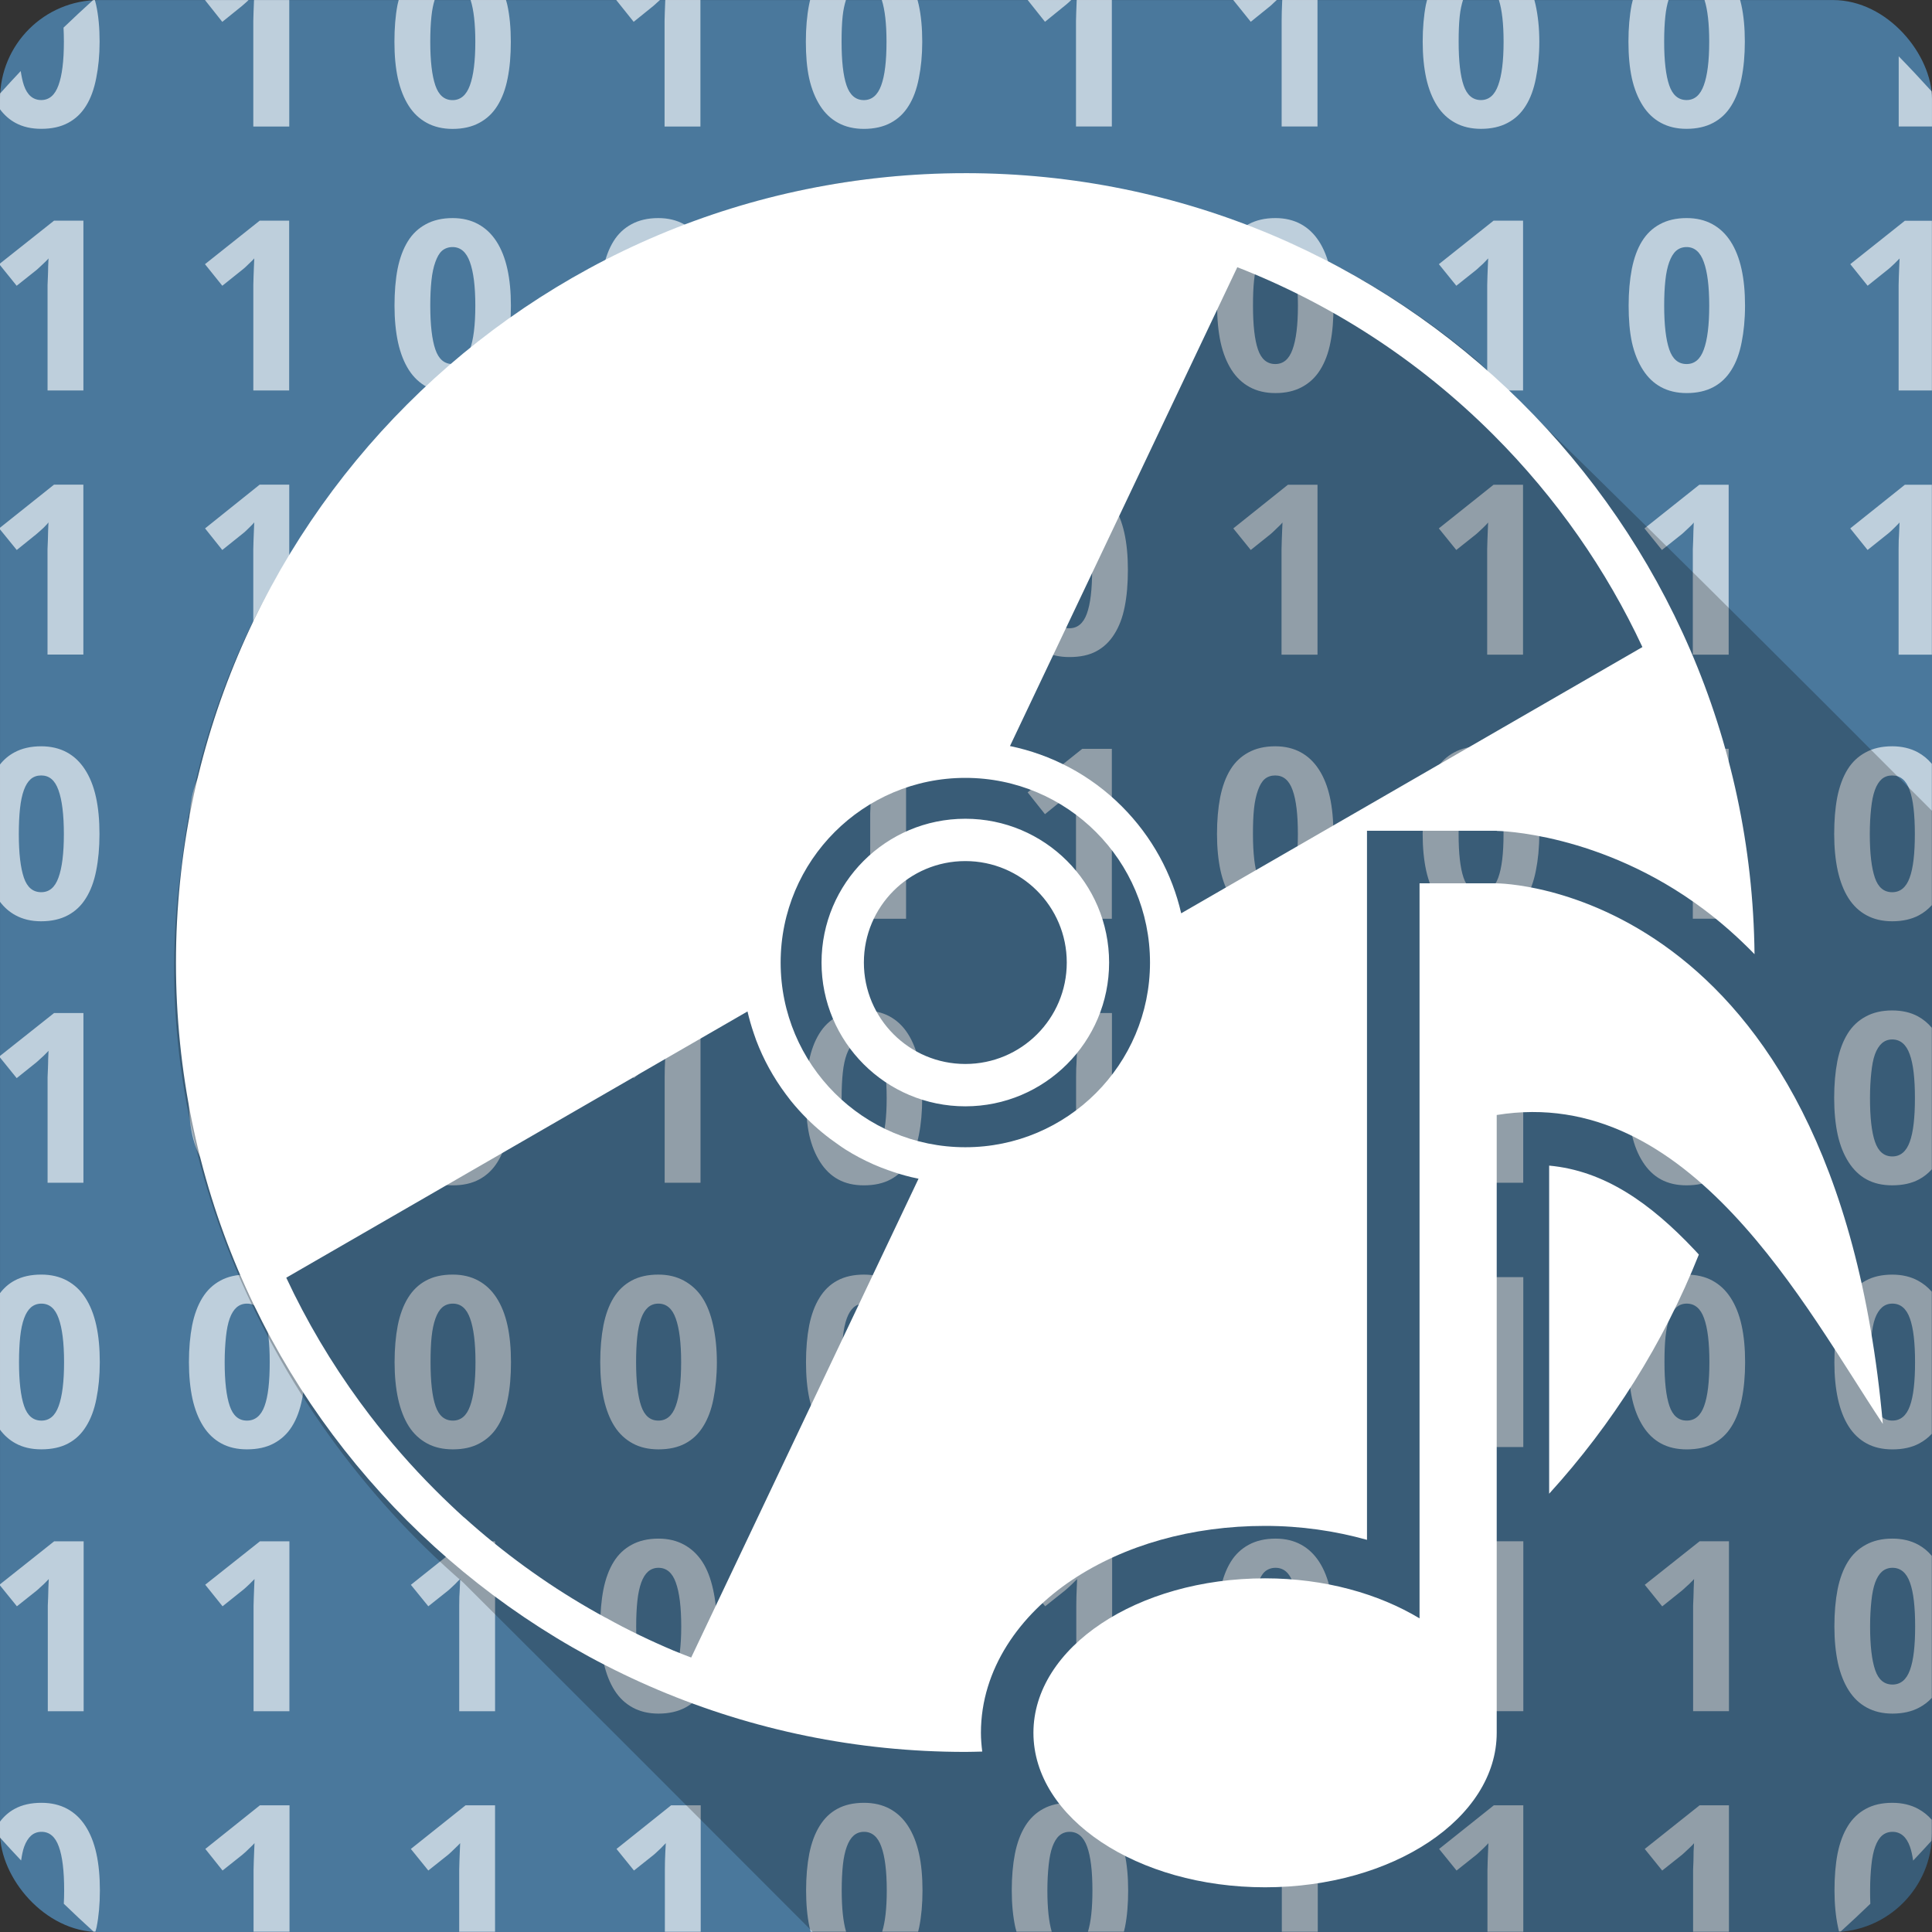 <?xml version="1.0" encoding="UTF-8" standalone="no"?>
<!-- Created with Inkscape (http://www.inkscape.org/) -->

<svg
   xmlns:dc="http://purl.org/dc/elements/1.1/"
   xmlns:cc="http://creativecommons.org/ns#"
   xmlns:rdf="http://www.w3.org/1999/02/22-rdf-syntax-ns#"
   xmlns:svg="http://www.w3.org/2000/svg"
   xmlns="http://www.w3.org/2000/svg"
   xmlns:sodipodi="http://sodipodi.sourceforge.net/DTD/sodipodi-0.dtd"
   xmlns:inkscape="http://www.inkscape.org/namespaces/inkscape"
   version="1.1"
   width="100%"
   height="100%"
   viewBox="0 0 512 512"
   id="svg2"
   inkscape:version="0.91 r13725"
   sodipodi:docname="media-optical-mixed-cd.svg">
  <rect x="0" y="0" width="512" height="512" fill="#333333" stroke="none"/>
  <sodipodi:namedview
     pagecolor="#ffffff"
     bordercolor="#666666"
     borderopacity="1"
     objecttolerance="10"
     gridtolerance="10"
     guidetolerance="10"
     inkscape:pageopacity="0"
     inkscape:pageshadow="2"
     inkscape:window-width="640"
     inkscape:window-height="480"
     id="namedview2238"
     showgrid="false"
     inkscape:zoom="0.546875"
     inkscape:cx="34.742857"
     inkscape:cy="240.45714"
     inkscape:current-layer="svg2" />
  <defs
     id="defs4472" />
  <g
     id="g5596"
     transform="translate(502.857,-411.429)">
    <rect
       style="fill:#4a789c"
       id="rect3378"
       y="411.442"
       x="-502.851"
       rx="26.26"
       height="512"
       width="512" />
    <path
       style="fill:#ffffff;fill-opacity:0.643"
       id="path3380"
       inkscape:connector-curvature="0"
       d="m -448.541,411.442 4.594,5.781 5.188,-4.188 c 0.307,-0.246 0.641,-0.536 0.969,-0.844 0.283,-0.265 0.548,-0.5 0.813,-0.75 l -11.563,0 m 13,0 c -0.012,0.257 -0.017,0.48 -0.031,0.75 -0.02,0.821 -0.051,1.647 -0.094,2.469 -0.02,0.801 -0.042,1.553 -0.063,2.313 l 0,1.906 0,26.09 9.531,0 0,-33.531 -9.344,0 m 38.34,0 c -0.105,0.425 -0.223,0.835 -0.313,1.281 -0.553,2.874 -0.813,6.147 -0.813,9.781 0,3.634 0.29,6.834 0.906,9.688 0.637,2.854 1.609,5.29 2.875,7.281 1.272,1.991 2.883,3.484 4.813,4.531 1.93,1.047 4.205,1.594 6.813,1.594 2.772,0 5.112,-0.547 7.06,-1.594 1.971,-1.047 3.58,-2.54 4.813,-4.531 1.252,-1.991 2.164,-4.428 2.719,-7.281 0.575,-2.854 0.844,-6.05 0.844,-9.688 0,-3.655 -0.301,-6.938 -0.938,-9.813 -0.095,-0.43 -0.233,-0.84 -0.344,-1.25 l -9.375,0 c 0.821,2.576 1.25,6.261 1.25,11.06 0,5.173 -0.493,8.996 -1.438,11.563 -0.924,2.567 -2.459,3.906 -4.594,3.906 -2.176,0 -3.68,-1.319 -4.563,-3.906 -0.883,-2.587 -1.344,-6.431 -1.344,-11.563 0,-2.567 0.106,-4.82 0.313,-6.75 0.177,-1.684 0.464,-3.115 0.844,-4.313 l -9.531,0 m 57.656,0 4.625,5.781 5.188,-4.188 c 0.307,-0.246 0.608,-0.536 0.938,-0.844 0.284,-0.266 0.568,-0.5 0.844,-0.75 l -11.594,0 m 13,0 c -0.012,0.261 -0.017,0.476 -0.031,0.75 -0.02,0.821 -0.051,1.647 -0.094,2.469 -0.02,0.801 -0.042,1.553 -0.063,2.313 l 0,1.938 0,26.06 9.5,0 0,-33.531 -9.313,0 m 38.38,0 c -0.105,0.424 -0.192,0.836 -0.281,1.281 -0.555,2.874 -0.844,6.147 -0.844,9.781 0,3.634 0.259,6.834 0.875,9.688 0.637,2.854 1.632,5.29 2.906,7.281 1.272,1.991 2.853,3.484 4.781,4.531 1.93,1.047 4.205,1.594 6.813,1.594 2.772,0 5.143,-0.547 7.094,-1.594 1.971,-1.047 3.551,-2.54 4.781,-4.531 1.252,-1.991 2.133,-4.428 2.688,-7.281 0.575,-2.854 0.905,-6.05 0.906,-9.688 0,-3.655 -0.301,-6.938 -0.938,-9.813 -0.095,-0.429 -0.203,-0.841 -0.313,-1.25 l -9.469,0 c 0.822,2.576 1.25,6.259 1.25,11.06 0,5.173 -0.462,8.996 -1.406,11.563 -0.924,2.567 -2.459,3.906 -4.594,3.906 -2.176,0 -3.711,-1.319 -4.594,-3.906 -0.883,-2.587 -1.313,-6.431 -1.313,-11.563 0,-2.567 0.075,-4.82 0.281,-6.75 0.177,-1.686 0.495,-3.114 0.875,-4.313 l -9.5,0 m 57.656,0 4.594,5.781 5.156,-4.188 c 0.307,-0.246 0.672,-0.536 1,-0.844 0.283,-0.265 0.548,-0.5 0.813,-0.75 l -11.563,0 m 13,0 c -0.012,0.261 -0.017,0.476 -0.031,0.75 -0.02,0.821 -0.054,1.647 -0.094,2.469 -0.021,0.801 -0.042,1.553 -0.063,2.313 l 0,1.938 0,26.06 9.5,0 0,-33.531 -9.313,0 m 41.531,0 -0.031,0.031 4.625,5.75 5.188,-4.188 c 0.307,-0.246 0.577,-0.536 0.906,-0.844 0.283,-0.265 0.548,-0.5 0.813,-0.75 l -11.5,0 m 12.938,0 c -0.012,0.26 -0.018,0.476 -0.031,0.75 -0.02,0.821 -0.051,1.647 -0.094,2.469 -0.021,0.801 -0.011,1.553 -0.031,2.313 l 0,1.938 0,26.06 9.5,0 0,-33.531 -9.344,0 m 38.38,0 c -0.105,0.425 -0.223,0.835 -0.313,1.281 -0.555,2.874 -0.844,6.147 -0.844,9.781 0,3.634 0.321,6.834 0.938,9.688 0.637,2.854 1.609,5.29 2.875,7.281 1.272,1.991 2.883,3.484 4.813,4.531 1.93,1.047 4.205,1.594 6.813,1.594 2.772,0 5.143,-0.547 7.094,-1.594 1.971,-1.047 3.551,-2.54 4.781,-4.531 1.252,-1.991 2.133,-4.428 2.688,-7.281 0.575,-2.854 0.906,-6.05 0.906,-9.688 0,-3.655 -0.363,-6.938 -1,-9.813 -0.095,-0.429 -0.204,-0.841 -0.313,-1.25 l -9.406,0 c 0.821,2.576 1.25,6.261 1.25,11.06 0,5.173 -0.493,8.996 -1.438,11.563 -0.924,2.567 -2.428,3.906 -4.563,3.906 -2.176,0 -3.712,-1.319 -4.594,-3.906 -0.883,-2.587 -1.313,-6.431 -1.313,-11.563 0,-2.567 0.075,-4.82 0.281,-6.75 0.177,-1.686 0.495,-3.114 0.875,-4.313 l -9.531,0 m 54.53,0 c -0.105,0.425 -0.223,0.835 -0.313,1.281 -0.555,2.874 -0.844,6.147 -0.844,9.781 0,3.634 0.29,6.834 0.906,9.688 0.637,2.854 1.632,5.29 2.906,7.281 1.272,1.991 2.853,3.484 4.781,4.531 1.93,1.047 4.174,1.594 6.781,1.594 2.772,0 5.143,-0.547 7.094,-1.594 1.971,-1.047 3.551,-2.54 4.781,-4.531 1.252,-1.991 2.164,-4.428 2.719,-7.281 0.575,-2.854 0.875,-6.05 0.875,-9.688 0,-3.655 -0.301,-6.938 -0.938,-9.813 -0.095,-0.429 -0.203,-0.841 -0.313,-1.25 l -9.438,0 c 0.821,2.576 1.25,6.261 1.25,11.06 0,5.173 -0.493,8.996 -1.438,11.563 -0.924,2.567 -2.428,3.906 -4.563,3.906 -2.176,0 -3.711,-1.319 -4.594,-3.906 -0.883,-2.587 -1.344,-6.431 -1.344,-11.563 0,-2.567 0.106,-4.82 0.313,-6.75 0.177,-1.684 0.464,-3.115 0.844,-4.313 l -9.469,0 m -407.81,0.031 c -0.084,0.004 -0.166,0.026 -0.25,0.031 -2.643,2.394 -5.245,4.808 -7.813,7.281 -0.016,0.008 0,0.055 0,0.063 0.06,1.129 0.094,2.367 0.094,3.656 0,5.173 -0.493,8.996 -1.438,11.563 -0.924,2.567 -2.428,3.906 -4.563,3.906 -2.176,0 -3.711,-1.319 -4.594,-3.906 -0.352,-1.03 -0.631,-2.35 -0.844,-3.781 -1.856,1.961 -3.664,3.936 -5.469,5.938 -0.027,0.49 -0.031,0.972 -0.031,1.469 l 0,2.719 c 1.151,1.54 2.505,2.746 4.125,3.625 1.93,1.047 4.205,1.563 6.813,1.563 2.772,0 5.143,-0.516 7.094,-1.563 1.971,-1.047 3.551,-2.54 4.781,-4.531 1.252,-1.991 2.133,-4.459 2.688,-7.313 0.575,-2.854 0.905,-6.05 0.906,-9.688 0,-3.655 -0.301,-6.938 -0.938,-9.813 -0.095,-0.425 -0.205,-0.816 -0.313,-1.219 -0.084,0.003 -0.167,-0.004 -0.25,0 m 478.28,14.906 0,18.594 8.813,0 0,-7.281 c 0,-0.688 -0.042,-1.357 -0.094,-2.031 -2.854,-3.14 -5.758,-6.247 -8.719,-9.281 m -383.22,42.875 c -2.772,0 -5.143,0.558 -7.094,1.625 -1.95,1.047 -3.552,2.54 -4.781,4.531 -1.231,1.991 -2.143,4.438 -2.719,7.313 -0.553,2.874 -0.813,6.116 -0.813,9.75 0,3.634 0.321,6.896 0.938,9.75 0.637,2.854 1.578,5.259 2.844,7.25 1.272,1.991 2.914,3.516 4.844,4.563 1.93,1.047 4.174,1.594 6.781,1.594 2.772,0 5.112,-0.547 7.06,-1.594 1.971,-1.047 3.58,-2.571 4.813,-4.563 1.252,-1.991 2.164,-4.396 2.719,-7.25 0.575,-2.854 0.844,-6.116 0.844,-9.75 0,-3.655 -0.301,-6.876 -0.938,-9.75 -0.637,-2.874 -1.612,-5.321 -2.906,-7.313 -1.293,-1.991 -2.914,-3.516 -4.844,-4.563 -1.93,-1.047 -4.164,-1.594 -6.75,-1.594 m 54.5,0 c -2.772,0 -5.143,0.558 -7.094,1.625 -1.95,1.047 -3.551,2.54 -4.781,4.531 -1.231,1.991 -2.143,4.438 -2.719,7.313 -0.555,2.874 -0.844,6.116 -0.844,9.75 0,3.634 0.321,6.896 0.938,9.75 0.637,2.854 1.609,5.259 2.875,7.25 1.272,1.991 2.883,3.516 4.813,4.563 1.93,1.047 4.205,1.594 6.813,1.594 2.772,0 5.143,-0.547 7.094,-1.594 1.971,-1.047 3.551,-2.571 4.781,-4.563 1.252,-1.991 2.164,-4.396 2.719,-7.25 0.574,-2.854 0.875,-6.116 0.875,-9.75 0,-3.655 -0.332,-6.876 -0.969,-9.75 -0.637,-2.874 -1.581,-5.321 -2.875,-7.313 -1.294,-1.991 -2.945,-3.516 -4.875,-4.563 -1.93,-1.047 -4.164,-1.594 -6.75,-1.594 m 163.53,0 c -2.772,0 -5.143,0.558 -7.094,1.625 -1.95,1.047 -3.551,2.54 -4.781,4.531 -1.231,1.991 -2.143,4.438 -2.719,7.313 -0.555,2.874 -0.844,6.116 -0.844,9.75 0,3.634 0.321,6.896 0.938,9.75 0.637,2.854 1.609,5.259 2.875,7.25 1.272,1.991 2.883,3.516 4.813,4.563 1.93,1.047 4.205,1.594 6.813,1.594 2.772,0 5.081,-0.547 7.03,-1.594 1.971,-1.047 3.611,-2.571 4.844,-4.563 1.252,-1.991 2.164,-4.396 2.719,-7.25 0.575,-2.854 0.813,-6.116 0.813,-9.75 0,-3.655 -0.301,-6.876 -0.938,-9.75 -0.637,-2.874 -1.612,-5.321 -2.906,-7.313 -1.293,-1.991 -2.883,-3.516 -4.813,-4.563 -1.93,-1.047 -4.164,-1.594 -6.75,-1.594 m 109,0 c -2.772,0 -5.143,0.558 -7.094,1.625 -1.95,1.047 -3.519,2.54 -4.75,4.531 -1.231,1.991 -2.112,4.438 -2.688,7.313 -0.555,2.874 -0.844,6.116 -0.844,9.75 0,3.634 0.259,6.896 0.875,9.75 0.637,2.854 1.632,5.259 2.906,7.25 1.272,1.991 2.853,3.516 4.781,4.563 1.93,1.047 4.205,1.594 6.813,1.594 2.772,0 5.143,-0.547 7.094,-1.594 1.971,-1.047 3.551,-2.571 4.781,-4.563 1.252,-1.991 2.133,-4.396 2.688,-7.25 0.575,-2.854 0.906,-6.116 0.906,-9.75 0,-3.655 -0.301,-6.876 -0.938,-9.75 -0.637,-2.874 -1.612,-5.321 -2.906,-7.313 -1.293,-1.991 -2.914,-3.516 -4.844,-4.563 -1.93,-1.047 -4.194,-1.594 -6.781,-1.594 m -432.66,0.688 -14.344,11.375 0,0.375 4.438,5.5 5.188,-4.125 c 0.307,-0.246 0.608,-0.536 0.938,-0.844 0.328,-0.307 0.661,-0.618 0.969,-0.906 l 0.844,-0.813 c 0.246,-0.246 0.396,-0.44 0.5,-0.563 -0.021,0.678 -0.053,1.397 -0.094,2.219 -0.02,0.821 -0.014,1.647 -0.063,2.469 -0.02,0.801 -0.072,1.615 -0.094,2.375 l 0,1.906 0,26.03 9.5,0 0,-45 -7.781,0 m 54.5,0 -14.5,11.531 4.594,5.719 5.156,-4.125 c 0.307,-0.246 0.672,-0.536 1,-0.844 0.328,-0.307 0.628,-0.618 0.938,-0.906 l 0.844,-0.813 c 0.246,-0.246 0.429,-0.44 0.531,-0.563 -0.02,0.678 -0.051,1.397 -0.094,2.219 -0.02,0.821 -0.051,1.647 -0.094,2.469 -0.02,0.801 -0.042,1.615 -0.063,2.375 l 0,1.906 0,26.03 9.5,0 0,-45 -7.813,0 m 163.5,0 -14.531,11.531 4.656,5.719 5.156,-4.125 c 0.307,-0.246 0.61,-0.536 0.938,-0.844 0.328,-0.307 0.693,-0.586 1,-0.875 l 0.813,-0.844 c 0.246,-0.246 0.396,-0.44 0.5,-0.563 -0.02,0.678 -0.051,1.397 -0.094,2.219 -0.02,0.821 -0.029,1.647 -0.063,2.469 -0.02,0.801 -0.073,1.615 -0.094,2.375 l 0,1.906 0,26.03 9.531,0 0,-45 -7.813,0 m 54.5,0 -14.469,11.531 4.563,5.719 5.188,-4.125 c 0.307,-0.246 0.641,-0.536 0.969,-0.844 0.328,-0.307 0.628,-0.586 0.938,-0.875 l 0.844,-0.844 c 0.246,-0.246 0.427,-0.44 0.531,-0.563 -0.021,0.678 -0.051,1.397 -0.094,2.219 -0.02,0.821 -0.054,1.647 -0.094,2.469 -0.021,0.801 -0.042,1.615 -0.063,2.375 l 0,1.906 0,26.03 9.531,0 0,-45 -7.844,0 m 109,0 -14.5,11.531 4.625,5.719 5.188,-4.125 c 0.307,-0.246 0.608,-0.536 0.938,-0.844 0.328,-0.307 0.661,-0.586 0.969,-0.875 l 0.813,-0.844 c 0.246,-0.246 0.427,-0.44 0.531,-0.563 -0.021,0.678 -0.051,1.397 -0.094,2.219 -0.02,0.821 -0.054,1.647 -0.094,2.469 -0.021,0.801 -0.042,1.615 -0.063,2.375 l 0,1.906 0,26.03 9.5,0 0,-45 -7.813,0 m 109.03,0 -14.5,11.531 4.594,5.719 5.156,-4.125 c 0.307,-0.246 0.672,-0.536 1,-0.844 0.33,-0.307 0.628,-0.586 0.938,-0.875 l 0.844,-0.844 c 0.246,-0.246 0.429,-0.408 0.531,-0.531 -0.021,0.678 -0.051,1.366 -0.094,2.188 -0.02,0.821 -0.051,1.647 -0.094,2.469 -0.021,0.801 -0.042,1.615 -0.063,2.375 l 0,1.938 0,26 8.813,0 0,-44.969 -7.125,0 0,-0.031 m -384.91,7 c 2.135,0 3.67,1.361 4.594,3.969 0.944,2.587 1.438,6.41 1.438,11.563 0,5.173 -0.493,9.06 -1.438,11.625 -0.924,2.567 -2.459,3.844 -4.594,3.844 -2.176,0 -3.68,-1.288 -4.563,-3.875 -0.883,-2.587 -1.344,-6.462 -1.344,-11.594 0,-2.567 0.106,-4.764 0.313,-6.688 0.205,-1.95 0.56,-3.581 1.031,-4.875 0.471,-1.293 1.01,-2.311 1.75,-2.969 0.76,-0.657 1.725,-1 2.813,-1 m 54.5,0 c 2.135,0 3.67,1.361 4.594,3.969 0.944,2.587 1.406,6.41 1.406,11.563 0,5.173 -0.462,9.06 -1.406,11.625 -0.924,2.567 -2.459,3.844 -4.594,3.844 -2.176,0 -3.711,-1.288 -4.594,-3.875 -0.883,-2.587 -1.313,-6.462 -1.313,-11.594 0,-2.567 0.075,-4.764 0.281,-6.688 0.205,-1.95 0.56,-3.581 1.031,-4.875 0.471,-1.293 1.104,-2.311 1.844,-2.969 0.76,-0.657 1.662,-1 2.75,-1 m 163.53,0 c 2.135,0 3.639,1.361 4.563,3.969 0.944,2.587 1.438,6.41 1.438,11.563 0,5.173 -0.493,9.06 -1.438,11.625 -0.924,2.567 -2.428,3.844 -4.563,3.844 -2.176,0 -3.711,-1.288 -4.594,-3.875 -0.883,-2.587 -1.313,-6.462 -1.313,-11.594 0,-2.567 0.075,-4.764 0.281,-6.688 0.205,-1.95 0.56,-3.581 1.031,-4.875 0.473,-1.293 1.042,-2.311 1.781,-2.969 0.76,-0.657 1.725,-1 2.813,-1 m 109,0 c 2.135,0 3.639,1.361 4.563,3.969 0.944,2.587 1.438,6.41 1.438,11.563 0,5.173 -0.493,9.06 -1.438,11.625 -0.924,2.567 -2.428,3.844 -4.563,3.844 -2.176,0 -3.711,-1.288 -4.594,-3.875 -0.883,-2.587 -1.344,-6.462 -1.344,-11.594 0,-2.567 0.106,-4.764 0.313,-6.688 0.205,-1.95 0.56,-3.581 1.031,-4.875 0.473,-1.293 1.073,-2.311 1.813,-2.969 0.76,-0.657 1.693,-1 2.781,-1 m -218.03,62.34 c -2.772,0 -5.143,0.495 -7.094,1.563 -1.95,1.047 -3.487,2.602 -4.719,4.594 -1.231,1.991 -2.143,4.407 -2.719,7.281 -0.555,2.874 -0.844,6.116 -0.844,9.75 0,3.634 0.29,6.928 0.906,9.781 0.637,2.854 1.632,5.227 2.906,7.219 1.272,1.991 2.853,3.547 4.781,4.594 1.93,1.047 4.174,1.531 6.781,1.531 2.772,0 5.143,-0.484 7.094,-1.531 1.971,-1.047 3.551,-2.602 4.781,-4.594 1.252,-1.991 2.164,-4.365 2.719,-7.219 0.575,-2.854 0.873,-6.147 0.875,-9.781 0,-3.655 -0.301,-6.907 -0.938,-9.781 -0.637,-2.874 -1.612,-5.321 -2.906,-7.313 -1.293,-1.991 -2.883,-3.484 -4.813,-4.531 -1.93,-1.047 -4.225,-1.563 -6.813,-1.563 m 54.5,0 c -2.772,0 -5.112,0.495 -7.06,1.563 -1.95,1.047 -3.552,2.602 -4.781,4.594 -1.231,1.991 -2.112,4.407 -2.688,7.281 -0.555,2.874 -0.844,6.116 -0.844,9.75 0,3.634 0.321,6.928 0.938,9.781 0.637,2.854 1.578,5.227 2.844,7.219 1.272,1.991 2.853,3.547 4.781,4.594 1.93,1.047 4.205,1.531 6.813,1.531 2.772,0 5.143,-0.484 7.094,-1.531 1.971,-1.047 3.58,-2.602 4.813,-4.594 1.252,-1.991 2.164,-4.365 2.719,-7.219 0.575,-2.854 0.844,-6.147 0.844,-9.781 0,-3.655 -0.301,-6.907 -0.938,-9.781 -0.637,-2.874 -1.613,-5.321 -2.906,-7.313 -1.293,-1.991 -2.912,-3.484 -4.844,-4.531 -1.93,-1.047 -4.194,-1.563 -6.781,-1.563 m -269.12,0.625 -14.344,11.438 0,0.375 4.469,5.5 5.156,-4.156 c 0.307,-0.246 0.608,-0.505 0.938,-0.813 0.328,-0.307 0.693,-0.618 1,-0.906 l 0.813,-0.844 c 0.246,-0.246 0.396,-0.471 0.5,-0.594 -0.021,0.678 -0.053,1.46 -0.094,2.281 -0.02,0.821 -0.029,1.647 -0.063,2.469 -0.02,0.801 -0.072,1.615 -0.094,2.375 l 0,1.844 0,26.06 9.5,0 0,-45.03 -7.781,0 m 54.5,0 -14.469,11.594 4.563,5.719 5.188,-4.156 c 0.307,-0.246 0.641,-0.505 0.969,-0.813 0.328,-0.307 0.628,-0.618 0.938,-0.906 l 0.844,-0.844 c 0.246,-0.246 0.429,-0.471 0.531,-0.594 -0.02,0.678 -0.051,1.46 -0.094,2.281 -0.02,0.821 -0.051,1.647 -0.094,2.469 -0.02,0.801 -0.042,1.615 -0.063,2.375 l 0,1.844 0,26.09 9.531,0 0,-45.06 -7.844,0 m 54.5,0 -14.5,11.594 4.625,5.719 5.188,-4.156 c 0.307,-0.246 0.608,-0.505 0.938,-0.813 0.328,-0.307 0.628,-0.618 0.938,-0.906 l 0.844,-0.844 c 0.246,-0.246 0.429,-0.44 0.531,-0.563 -0.02,0.678 -0.051,1.429 -0.094,2.25 -0.02,0.821 -0.051,1.647 -0.094,2.469 -0.02,0.801 -0.042,1.615 -0.063,2.375 l 0,1.875 0,26.06 9.5,0 0,-45.03 -7.813,0 0,-0.031 m 54.47,0.031 -14.469,11.563 4.625,5.719 5.188,-4.156 c 0.307,-0.246 0.608,-0.505 0.938,-0.813 0.328,-0.307 0.66,-0.618 0.969,-0.906 l 0.781,-0.844 c 0.246,-0.246 0.46,-0.44 0.563,-0.563 -0.02,0.678 -0.082,1.429 -0.125,2.25 -0.02,0.821 -0.051,1.647 -0.094,2.469 -0.02,0.801 -0.011,1.615 -0.031,2.375 l 0,1.875 0,26.06 9.5,0 0,-45.03 -7.844,0 m 163.53,0 -14.469,11.563 4.625,5.719 5.156,-4.125 c 0.307,-0.246 0.608,-0.536 0.938,-0.844 0.328,-0.307 0.63,-0.618 0.938,-0.906 l 0.844,-0.813 c 0.246,-0.246 0.429,-0.471 0.531,-0.594 -0.02,0.678 -0.054,1.429 -0.094,2.25 -0.021,0.821 -0.051,1.647 -0.094,2.469 -0.02,0.801 -0.042,1.615 -0.063,2.375 l 0,1.875 0,26.06 9.531,0 0,-45.03 -7.844,0 m 54.5,0 -14.5,11.563 4.625,5.719 5.188,-4.125 c 0.307,-0.246 0.608,-0.536 0.938,-0.844 0.328,-0.307 0.661,-0.618 0.969,-0.906 l 0.813,-0.813 c 0.246,-0.246 0.427,-0.471 0.531,-0.594 -0.02,0.678 -0.051,1.429 -0.094,2.25 -0.021,0.821 -0.054,1.647 -0.094,2.469 -0.02,0.801 -0.042,1.615 -0.063,2.375 l 0,1.875 0,26.06 9.5,0 0,-45.03 -7.813,0 m 54.53,0 -14.531,11.563 4.625,5.719 5.188,-4.125 c 0.307,-0.246 0.608,-0.536 0.938,-0.844 0.328,-0.307 0.661,-0.618 0.969,-0.906 l 0.844,-0.813 c 0.246,-0.246 0.398,-0.471 0.5,-0.594 -0.02,0.678 -0.054,1.429 -0.094,2.25 -0.021,0.821 -0.029,1.647 -0.063,2.469 -0.021,0.801 -0.073,1.615 -0.094,2.375 l 0,1.875 0,26.06 9.5,0 0,-45.03 -7.781,0 m 54.47,0 -14.469,11.563 4.594,5.719 5.156,-4.125 c 0.307,-0.246 0.672,-0.536 1,-0.844 0.33,-0.307 0.628,-0.618 0.938,-0.906 l 0.813,-0.813 c 0.246,-0.246 0.46,-0.471 0.563,-0.594 -0.021,0.678 -0.051,1.429 -0.094,2.25 -0.02,0.821 -0.082,1.647 -0.125,2.469 -0.021,0.801 -0.011,1.615 -0.031,2.375 l 0,1.875 0,26.06 8.813,0 0,-45.03 -7.125,0 -0.031,0 m -275.91,7.03 c 2.135,0 3.67,1.299 4.594,3.906 0.944,2.587 1.438,6.473 1.438,11.625 0,5.173 -0.493,9.06 -1.438,11.625 -0.924,2.567 -2.459,3.844 -4.594,3.844 -2.176,0 -3.68,-1.319 -4.563,-3.906 -0.883,-2.587 -1.344,-6.431 -1.344,-11.563 0,-2.567 0.106,-4.82 0.313,-6.75 0.205,-1.95 0.56,-3.581 1.031,-4.875 0.471,-1.293 1.075,-2.249 1.813,-2.906 0.76,-0.657 1.662,-1 2.75,-1 m 54.5,0 c 2.135,0 3.701,1.299 4.625,3.906 0.944,2.587 1.406,6.473 1.406,11.625 0,5.173 -0.462,9.06 -1.406,11.625 -0.924,2.567 -2.489,3.844 -4.625,3.844 -2.176,0 -3.68,-1.319 -4.563,-3.906 -0.883,-2.587 -1.344,-6.431 -1.344,-11.563 0,-2.567 0.137,-4.82 0.344,-6.75 0.205,-1.95 0.527,-3.581 1,-4.875 0.473,-1.293 1.073,-2.249 1.813,-2.906 0.76,-0.657 1.662,-1 2.75,-1 m -272.5,62.28 c -2.772,0 -5.143,0.558 -7.094,1.625 -1.508,0.809 -2.777,1.883 -3.844,3.25 l 0,36.28 c 1.151,1.54 2.537,2.746 4.156,3.625 1.93,1.047 4.174,1.594 6.781,1.594 2.772,0 5.143,-0.547 7.094,-1.594 1.971,-1.047 3.551,-2.54 4.781,-4.531 1.252,-1.991 2.164,-4.428 2.719,-7.281 0.575,-2.854 0.873,-6.086 0.875,-9.719 0,-3.655 -0.301,-6.938 -0.938,-9.813 -0.637,-2.874 -1.612,-5.29 -2.906,-7.281 -1.293,-1.991 -2.883,-3.516 -4.813,-4.563 -1.93,-1.047 -4.225,-1.594 -6.813,-1.594 m 54.5,0 c -2.772,0 -5.112,0.558 -7.06,1.625 -1.95,1.047 -3.52,2.54 -4.75,4.531 -1.231,1.991 -2.143,4.47 -2.719,7.344 -0.555,2.874 -0.844,6.116 -0.844,9.75 0,3.634 0.321,6.865 0.938,9.719 0.637,2.854 1.578,5.29 2.844,7.281 1.272,1.991 2.853,3.484 4.781,4.531 1.93,1.047 4.205,1.594 6.813,1.594 2.772,0 5.143,-0.547 7.094,-1.594 1.971,-1.047 3.58,-2.54 4.813,-4.531 1.252,-1.991 2.164,-4.428 2.719,-7.281 0.575,-2.854 0.844,-6.086 0.844,-9.719 0,-3.655 -0.301,-6.938 -0.938,-9.813 -0.637,-2.874 -1.612,-5.29 -2.906,-7.281 -1.293,-1.991 -2.914,-3.516 -4.844,-4.563 -1.93,-1.047 -4.194,-1.594 -6.781,-1.594 m 54.53,0 c -2.772,0 -5.143,0.558 -7.094,1.625 -1.95,1.047 -3.552,2.54 -4.781,4.531 -1.231,1.991 -2.112,4.47 -2.688,7.344 -0.553,2.874 -0.844,6.116 -0.844,9.75 0,3.634 0.321,6.865 0.938,9.719 0.637,2.854 1.578,5.29 2.844,7.281 1.272,1.991 2.914,3.484 4.844,4.531 1.93,1.047 4.174,1.594 6.781,1.594 2.772,0 5.112,-0.547 7.06,-1.594 1.971,-1.047 3.58,-2.54 4.813,-4.531 1.252,-1.991 2.164,-4.428 2.719,-7.281 0.575,-2.854 0.844,-6.086 0.844,-9.719 0,-3.655 -0.301,-6.938 -0.938,-9.813 -0.637,-2.874 -1.612,-5.29 -2.906,-7.281 -1.293,-1.991 -2.914,-3.516 -4.844,-4.563 -1.93,-1.047 -4.164,-1.594 -6.75,-1.594 m 218.03,0 c -2.772,0 -5.143,0.558 -7.094,1.625 -1.95,1.047 -3.551,2.54 -4.781,4.531 -1.231,1.991 -2.143,4.47 -2.719,7.344 -0.555,2.874 -0.844,6.116 -0.844,9.75 0,3.634 0.321,6.865 0.938,9.719 0.637,2.854 1.609,5.29 2.875,7.281 1.272,1.991 2.883,3.484 4.813,4.531 1.93,1.047 4.205,1.594 6.813,1.594 2.772,0 5.081,-0.547 7.03,-1.594 1.971,-1.047 3.611,-2.54 4.844,-4.531 1.252,-1.991 2.164,-4.428 2.719,-7.281 0.575,-2.854 0.813,-6.086 0.813,-9.719 0,-3.655 -0.301,-6.938 -0.938,-9.813 -0.637,-2.874 -1.612,-5.29 -2.906,-7.281 -1.293,-1.991 -2.883,-3.516 -4.813,-4.563 -1.93,-1.047 -4.164,-1.594 -6.75,-1.594 m 54.5,0 c -2.772,0 -5.143,0.558 -7.094,1.625 -1.95,1.047 -3.551,2.54 -4.781,4.531 -1.231,1.991 -2.143,4.47 -2.719,7.344 -0.555,2.874 -0.844,6.116 -0.844,9.75 0,3.634 0.321,6.865 0.938,9.719 0.637,2.854 1.609,5.29 2.875,7.281 1.272,1.991 2.883,3.484 4.813,4.531 1.93,1.047 4.205,1.594 6.813,1.594 2.772,0 5.143,-0.547 7.094,-1.594 1.971,-1.047 3.551,-2.54 4.781,-4.531 1.252,-1.991 2.133,-4.428 2.688,-7.281 0.575,-2.854 0.906,-6.086 0.906,-9.719 0,-3.655 -0.363,-6.938 -1,-9.813 -0.637,-2.874 -1.549,-5.29 -2.844,-7.281 -1.293,-1.991 -2.945,-3.516 -4.875,-4.563 -1.93,-1.047 -4.164,-1.594 -6.75,-1.594 m 108.97,0 c -2.772,0 -5.081,0.558 -7.03,1.625 -1.95,1.047 -3.551,2.54 -4.781,4.531 -1.231,1.991 -2.143,4.47 -2.719,7.344 -0.553,2.874 -0.813,6.116 -0.813,9.75 0,3.634 0.321,6.865 0.938,9.719 0.637,2.854 1.578,5.29 2.844,7.281 1.272,1.991 2.853,3.484 4.781,4.531 1.93,1.047 4.205,1.594 6.813,1.594 2.772,0 5.144,-0.547 7.094,-1.594 1.303,-0.692 2.419,-1.59 3.406,-2.688 l 0,-37.438 c -1.068,-1.275 -2.309,-2.298 -3.719,-3.063 -1.93,-1.047 -4.225,-1.594 -6.813,-1.594 m -323.62,0.688 -14.5,11.531 4.625,5.781 5.188,-4.188 c 0.307,-0.246 0.608,-0.536 0.938,-0.844 0.328,-0.307 0.66,-0.618 0.969,-0.906 l 0.813,-0.813 c 0.246,-0.246 0.429,-0.44 0.531,-0.563 -0.02,0.678 -0.051,1.46 -0.094,2.281 -0.02,0.821 -0.051,1.647 -0.094,2.469 -0.02,0.801 -0.042,1.553 -0.063,2.313 l 0,1.906 0,26.06 9.5,0 0,-45.03 -7.813,0 m 54.53,0 -14.531,11.531 4.625,5.781 5.188,-4.188 c 0.307,-0.246 0.61,-0.536 0.938,-0.844 0.328,-0.307 0.661,-0.618 0.969,-0.906 l 0.844,-0.813 c 0.246,-0.246 0.396,-0.44 0.5,-0.563 -0.02,0.678 -0.082,1.46 -0.125,2.281 -0.02,0.821 0.002,1.647 -0.031,2.469 -0.02,0.801 -0.073,1.553 -0.094,2.313 l 0,1.906 0,26.06 9.5,0 0,-45.03 -7.781,0 m 54.47,0 -14.469,11.531 4.594,5.781 5.156,-4.188 c 0.307,-0.246 0.672,-0.536 1,-0.844 0.328,-0.307 0.628,-0.586 0.938,-0.875 l 0.813,-0.844 c 0.246,-0.246 0.458,-0.44 0.563,-0.563 -0.02,0.678 -0.051,1.46 -0.094,2.281 -0.021,0.821 -0.085,1.647 -0.125,2.469 -0.02,0.801 -0.011,1.553 -0.031,2.313 l 0,1.906 0,26.06 9.5,0 0,-45.03 -7.813,0 -0.031,0 m 163.53,0 -14.531,11.531 4.625,5.781 5.188,-4.188 c 0.307,-0.246 0.608,-0.536 0.938,-0.844 0.328,-0.307 0.661,-0.586 0.969,-0.875 l 0.844,-0.844 c 0.246,-0.246 0.398,-0.44 0.5,-0.563 -0.021,0.678 -0.054,1.46 -0.094,2.281 -0.021,0.821 -0.029,1.647 -0.063,2.469 -0.02,0.801 -0.073,1.553 -0.094,2.313 l 0,1.906 0,26.06 9.5,0 0,-45.03 -7.781,0 m -439.41,7.06 c 2.135,0 3.639,1.267 4.563,3.875 0.944,2.587 1.438,6.504 1.438,11.656 0,5.173 -0.493,8.996 -1.438,11.563 -0.924,2.567 -2.428,3.844 -4.563,3.844 -2.176,0 -3.711,-1.257 -4.594,-3.844 -0.883,-2.587 -1.344,-6.431 -1.344,-11.563 0,-2.567 0.106,-4.82 0.313,-6.75 0.205,-1.95 0.56,-3.612 1.031,-4.906 0.471,-1.293 1.073,-2.249 1.813,-2.906 0.76,-0.657 1.693,-0.969 2.781,-0.969 m 54.47,0 c 2.135,0 3.731,1.267 4.656,3.875 0.944,2.587 1.375,6.504 1.375,11.656 0,5.173 -0.431,8.996 -1.375,11.563 -0.924,2.567 -2.52,3.844 -4.656,3.844 -2.176,0 -3.68,-1.257 -4.563,-3.844 -0.883,-2.587 -1.344,-6.431 -1.344,-11.563 0,-2.567 0.139,-4.82 0.344,-6.75 0.205,-1.95 0.529,-3.612 1,-4.906 0.471,-1.293 1.073,-2.249 1.813,-2.906 0.76,-0.657 1.662,-0.969 2.75,-0.969 m 54.56,0 c 2.135,0 3.639,1.267 4.563,3.875 0.944,2.587 1.438,6.504 1.438,11.656 0,5.173 -0.493,8.996 -1.438,11.563 -0.924,2.567 -2.428,3.844 -4.563,3.844 -2.176,0 -3.711,-1.257 -4.594,-3.844 -0.883,-2.587 -1.313,-6.431 -1.313,-11.563 0,-2.567 0.075,-4.82 0.281,-6.75 0.205,-1.95 0.56,-3.612 1.031,-4.906 0.471,-1.293 1.042,-2.249 1.781,-2.906 0.76,-0.657 1.725,-0.969 2.813,-0.969 m 218,0 c 2.135,0 3.67,1.267 4.594,3.875 0.944,2.587 1.406,6.504 1.406,11.656 0,5.173 -0.462,8.996 -1.406,11.563 -0.924,2.567 -2.459,3.844 -4.594,3.844 -2.176,0 -3.68,-1.257 -4.563,-3.844 -0.883,-2.587 -1.344,-6.431 -1.344,-11.563 0,-2.567 0.075,-4.82 0.281,-6.75 0.205,-1.95 0.591,-3.612 1.063,-4.906 0.473,-1.293 1.01,-2.249 1.75,-2.906 0.76,-0.657 1.725,-0.969 2.813,-0.969 m 54.5,0 c 2.135,0 3.67,1.267 4.594,3.875 0.944,2.587 1.406,6.504 1.406,11.656 0,5.173 -0.462,8.996 -1.406,11.563 -0.924,2.567 -2.459,3.844 -4.594,3.844 -2.176,0 -3.712,-1.257 -4.594,-3.844 -0.883,-2.587 -1.313,-6.431 -1.313,-11.563 0,-2.567 0.075,-4.82 0.281,-6.75 0.205,-1.95 0.56,-3.612 1.031,-4.906 0.471,-1.293 1.104,-2.249 1.844,-2.906 0.76,-0.657 1.662,-0.969 2.75,-0.969 m 109,0 c 2.135,0 3.7,1.267 4.625,3.875 0.944,2.587 1.375,6.504 1.375,11.656 0,5.173 -0.431,8.996 -1.375,11.563 -0.924,2.567 -2.489,3.844 -4.625,3.844 -2.176,0 -3.712,-1.257 -4.594,-3.844 -0.883,-2.587 -1.344,-6.431 -1.344,-11.563 0,-2.567 0.137,-4.82 0.344,-6.75 0.205,-1.95 0.527,-3.612 1,-4.906 0.471,-1.293 1.073,-2.249 1.813,-2.906 0.76,-0.657 1.693,-0.969 2.781,-0.969 m -436.06,62.28 c -2.772,0 -5.081,0.558 -7.03,1.625 -1.95,1.047 -3.551,2.54 -4.781,4.531 -1.231,1.991 -2.143,4.407 -2.719,7.281 -0.555,2.874 -0.844,6.116 -0.844,9.75 0,3.634 0.321,6.928 0.938,9.781 0.637,2.854 1.609,5.227 2.875,7.219 1.272,1.991 2.853,3.547 4.781,4.594 1.93,1.047 4.174,1.563 6.781,1.563 2.772,0 5.143,-0.516 7.094,-1.563 1.971,-1.047 3.611,-2.603 4.844,-4.594 1.252,-1.991 2.164,-4.365 2.719,-7.219 0.575,-2.854 0.813,-6.147 0.813,-9.781 0,-3.655 -0.301,-6.876 -0.938,-9.75 -0.637,-2.874 -1.612,-5.352 -2.906,-7.344 -1.293,-1.991 -2.883,-3.484 -4.813,-4.531 -1.93,-1.047 -4.225,-1.563 -6.813,-1.563 m 54.56,0 c -2.772,0 -5.143,0.558 -7.094,1.625 -1.95,1.047 -3.552,2.54 -4.781,4.531 -1.231,1.991 -2.143,4.407 -2.719,7.281 -0.553,2.874 -0.844,6.116 -0.844,9.75 0,3.634 0.321,6.928 0.938,9.781 0.637,2.854 1.609,5.227 2.875,7.219 1.272,1.991 2.883,3.547 4.813,4.594 1.93,1.047 4.205,1.563 6.813,1.563 2.772,0 5.081,-0.516 7.03,-1.563 1.971,-1.047 3.611,-2.603 4.844,-4.594 1.252,-1.991 2.133,-4.365 2.688,-7.219 0.575,-2.854 0.844,-6.147 0.844,-9.781 0,-3.655 -0.301,-6.876 -0.938,-9.75 -0.637,-2.874 -1.612,-5.352 -2.906,-7.344 -1.293,-1.991 -2.883,-3.484 -4.813,-4.531 -1.93,-1.047 -4.164,-1.563 -6.75,-1.563 m 108.97,0 c -2.772,0 -5.143,0.558 -7.094,1.625 -1.95,1.047 -3.487,2.54 -4.719,4.531 -1.231,1.991 -2.143,4.407 -2.719,7.281 -0.555,2.874 -0.813,6.116 -0.813,9.75 0,3.634 0.259,6.928 0.875,9.781 0.637,2.854 1.632,5.227 2.906,7.219 1.272,1.991 2.853,3.547 4.781,4.594 1.93,1.047 4.174,1.563 6.781,1.563 2.772,0 5.143,-0.516 7.094,-1.563 1.971,-1.047 3.552,-2.603 4.781,-4.594 1.252,-1.991 2.164,-4.365 2.719,-7.219 0.575,-2.854 0.873,-6.147 0.875,-9.781 0,-3.655 -0.269,-6.876 -0.906,-9.75 -0.637,-2.874 -1.643,-5.352 -2.938,-7.344 -1.293,-1.991 -2.883,-3.484 -4.813,-4.531 -1.93,-1.047 -4.225,-1.563 -6.813,-1.563 m 109.06,0 c -2.772,0 -5.143,0.558 -7.094,1.625 -1.95,1.047 -3.551,2.54 -4.781,4.531 -1.231,1.991 -2.143,4.407 -2.719,7.281 -0.555,2.874 -0.844,6.116 -0.844,9.75 0,3.634 0.321,6.928 0.938,9.781 0.637,2.854 1.609,5.227 2.875,7.219 1.272,1.991 2.883,3.547 4.813,4.594 1.93,1.047 4.205,1.563 6.813,1.563 2.772,0 5.081,-0.516 7.03,-1.563 1.971,-1.047 3.611,-2.603 4.844,-4.594 1.252,-1.991 2.133,-4.365 2.688,-7.219 0.575,-2.854 0.844,-6.147 0.844,-9.781 0,-3.655 -0.301,-6.876 -0.938,-9.75 -0.637,-2.874 -1.612,-5.352 -2.906,-7.344 -1.293,-1.991 -2.883,-3.484 -4.813,-4.531 -1.93,-1.047 -4.164,-1.563 -6.75,-1.563 m 108.97,0 c -2.772,0 -5.143,0.558 -7.094,1.625 -1.95,1.047 -3.487,2.54 -4.719,4.531 -1.231,1.991 -2.143,4.407 -2.719,7.281 -0.555,2.874 -0.813,6.116 -0.813,9.75 0,3.634 0.259,6.928 0.875,9.781 0.637,2.854 1.632,5.227 2.906,7.219 1.272,1.991 2.853,3.547 4.781,4.594 1.93,1.047 4.174,1.563 6.781,1.563 2.772,0 5.144,-0.516 7.094,-1.563 1.971,-1.047 3.551,-2.603 4.781,-4.594 1.252,-1.991 2.164,-4.365 2.719,-7.219 0.575,-2.854 0.875,-6.147 0.875,-9.781 0,-3.655 -0.269,-6.876 -0.906,-9.75 -0.637,-2.874 -1.643,-5.352 -2.938,-7.344 -1.293,-1.991 -2.883,-3.484 -4.813,-4.531 -1.93,-1.047 -4.225,-1.563 -6.813,-1.563 m 54.5,0 c -2.772,0 -5.081,0.558 -7.03,1.625 -1.95,1.047 -3.551,2.54 -4.781,4.531 -1.231,1.991 -2.143,4.407 -2.719,7.281 -0.553,2.874 -0.844,6.116 -0.844,9.75 0,3.634 0.321,6.928 0.938,9.781 0.637,2.854 1.609,5.227 2.875,7.219 1.272,1.991 2.853,3.547 4.781,4.594 1.93,1.047 4.174,1.563 6.781,1.563 2.772,0 5.143,-0.516 7.094,-1.563 1.289,-0.685 2.426,-1.592 3.406,-2.688 l 0,-37.5 c -1.068,-1.261 -2.278,-2.267 -3.688,-3.03 -1.93,-1.047 -4.225,-1.563 -6.813,-1.563 m -487.12,0.688 -14.375,11.406 0,0.313 4.469,5.531 5.188,-4.156 c 0.307,-0.246 0.608,-0.536 0.938,-0.844 0.328,-0.307 0.661,-0.586 0.969,-0.875 l 0.844,-0.844 c 0.246,-0.246 0.396,-0.408 0.5,-0.531 -0.02,0.678 -0.053,1.397 -0.094,2.219 -0.02,0.821 -0.014,1.647 -0.063,2.469 -0.021,0.801 -0.072,1.584 -0.094,2.344 l 0,1.938 0,26 9.5,0 0,-44.969 -7.781,0 m 163.47,0 -14.469,11.531 4.625,5.719 5.188,-4.156 c 0.307,-0.246 0.608,-0.505 0.938,-0.813 0.328,-0.307 0.66,-0.618 0.969,-0.906 l 0.781,-0.844 c 0.246,-0.246 0.46,-0.408 0.563,-0.531 -0.02,0.678 -0.083,1.397 -0.125,2.219 -0.02,0.821 -0.051,1.647 -0.094,2.469 -0.02,0.801 -0.011,1.584 -0.031,2.344 l 0,1.938 0,26 9.5,0 0,-44.969 -7.844,0 m 109.03,0 -14.469,11.531 4.594,5.719 5.156,-4.156 c 0.307,-0.246 0.672,-0.505 1,-0.813 0.328,-0.307 0.628,-0.618 0.938,-0.906 l 0.813,-0.844 c 0.246,-0.246 0.458,-0.408 0.563,-0.531 -0.02,0.678 -0.051,1.397 -0.094,2.219 -0.021,0.821 -0.086,1.647 -0.125,2.469 -0.02,0.801 -0.011,1.584 -0.031,2.344 l 0,1.938 0,26 9.5,0 0,-44.969 -7.844,0 m 109,0 -14.5,11.531 4.656,5.719 5.156,-4.156 c 0.307,-0.246 0.608,-0.505 0.938,-0.813 0.328,-0.307 0.693,-0.618 1,-0.906 l 0.781,-0.844 c 0.246,-0.246 0.427,-0.408 0.531,-0.531 -0.02,0.678 -0.051,1.397 -0.094,2.219 -0.021,0.821 -0.054,1.647 -0.094,2.469 -0.02,0.801 -0.042,1.615 -0.063,2.375 l 0,1.906 0,26 9.531,0 0,-44.969 -7.844,0 m -330.41,7 c 2.135,0 3.7,1.33 4.625,3.938 0.944,2.587 1.406,6.441 1.406,11.594 0,5.173 -0.462,9.06 -1.406,11.625 -0.924,2.567 -2.489,3.844 -4.625,3.844 -2.176,0 -3.68,-1.319 -4.563,-3.906 -0.883,-2.587 -1.344,-6.431 -1.344,-11.563 0,-2.567 0.139,-4.82 0.344,-6.75 0.205,-1.95 0.529,-3.549 1,-4.844 0.471,-1.293 1.073,-2.28 1.813,-2.938 0.76,-0.657 1.662,-1 2.75,-1 m 54.56,0 c 2.135,0 3.639,1.33 4.563,3.938 0.944,2.587 1.438,6.441 1.438,11.594 0,5.173 -0.493,9.06 -1.438,11.625 -0.924,2.567 -2.428,3.844 -4.563,3.844 -2.176,0 -3.711,-1.319 -4.594,-3.906 -0.883,-2.587 -1.344,-6.431 -1.344,-11.563 0,-2.567 0.106,-4.82 0.313,-6.75 0.205,-1.95 0.56,-3.549 1.031,-4.844 0.471,-1.293 1.042,-2.28 1.781,-2.938 0.76,-0.657 1.725,-1 2.813,-1 m 108.97,0 c 2.135,0 3.67,1.33 4.594,3.938 0.944,2.587 1.438,6.441 1.438,11.594 0,5.173 -0.493,9.06 -1.438,11.625 -0.924,2.567 -2.459,3.844 -4.594,3.844 -2.176,0 -3.68,-1.319 -4.563,-3.906 -0.883,-2.587 -1.344,-6.431 -1.344,-11.563 0,-2.567 0.106,-4.82 0.313,-6.75 0.205,-1.95 0.56,-3.549 1.031,-4.844 0.471,-1.293 1.075,-2.28 1.813,-2.938 0.76,-0.657 1.662,-1 2.75,-1 m 109.03,0 c 2.135,0 3.67,1.33 4.594,3.938 0.944,2.587 1.438,6.441 1.438,11.594 0,5.173 -0.493,9.06 -1.438,11.625 -0.924,2.567 -2.459,3.844 -4.594,3.844 -2.176,0 -3.68,-1.319 -4.563,-3.906 -0.883,-2.587 -1.344,-6.431 -1.344,-11.563 0,-2.567 0.106,-4.82 0.313,-6.75 0.205,-1.95 0.56,-3.549 1.031,-4.844 0.473,-1.293 1.042,-2.28 1.781,-2.938 0.76,-0.657 1.693,-1 2.781,-1 m 109,0 c 2.135,0 3.67,1.33 4.594,3.938 0.944,2.587 1.438,6.441 1.438,11.594 0,5.173 -0.493,9.06 -1.438,11.625 -0.924,2.567 -2.459,3.844 -4.594,3.844 -2.176,0 -3.68,-1.319 -4.563,-3.906 -0.883,-2.587 -1.344,-6.431 -1.344,-11.563 0,-2.567 0.075,-4.82 0.281,-6.75 0.205,-1.95 0.591,-3.549 1.063,-4.844 0.473,-1.293 1.073,-2.28 1.813,-2.938 0.76,-0.657 1.662,-1 2.75,-1 m 54.5,0 c 2.135,0 3.7,1.33 4.625,3.938 0.944,2.587 1.375,6.441 1.375,11.594 0,5.173 -0.431,9.06 -1.375,11.625 -0.924,2.567 -2.489,3.844 -4.625,3.844 -2.176,0 -3.712,-1.319 -4.594,-3.906 -0.883,-2.587 -1.313,-6.431 -1.313,-11.563 0,-2.567 0.137,-4.82 0.344,-6.75 0.205,-1.95 0.496,-3.549 0.969,-4.844 0.471,-1.293 1.104,-2.28 1.844,-2.938 0.76,-0.657 1.662,-1 2.75,-1 m -490.53,62.31 c -2.772,0 -5.143,0.526 -7.094,1.594 -1.551,0.833 -2.821,1.97 -3.906,3.406 l 0,36.03 c 1.167,1.59 2.564,2.82 4.219,3.719 1.93,1.047 4.174,1.563 6.781,1.563 2.772,0 5.175,-0.516 7.125,-1.563 1.971,-1.047 3.52,-2.54 4.75,-4.531 1.252,-1.991 2.164,-4.428 2.719,-7.281 0.575,-2.854 0.905,-6.086 0.906,-9.719 0,-3.655 -0.301,-6.938 -0.938,-9.813 -0.637,-2.874 -1.612,-5.29 -2.906,-7.281 -1.293,-1.991 -2.914,-3.484 -4.844,-4.531 -1.93,-1.047 -4.225,-1.594 -6.813,-1.594 m 54.5,0 c -2.772,0 -5.081,0.526 -7.03,1.594 -1.95,1.047 -3.551,2.571 -4.781,4.563 -1.231,1.991 -2.143,4.438 -2.719,7.313 -0.555,2.874 -0.844,6.116 -0.844,9.75 0,3.634 0.321,6.865 0.938,9.719 0.637,2.854 1.609,5.29 2.875,7.281 1.272,1.991 2.853,3.484 4.781,4.531 1.93,1.047 4.174,1.563 6.781,1.563 2.772,0 5.143,-0.516 7.094,-1.563 1.971,-1.047 3.611,-2.54 4.844,-4.531 1.252,-1.991 2.133,-4.428 2.688,-7.281 0.575,-2.854 0.844,-6.086 0.844,-9.719 0,-3.655 -0.301,-6.938 -0.938,-9.813 -0.637,-2.874 -1.612,-5.29 -2.906,-7.281 -1.293,-1.991 -2.883,-3.484 -4.813,-4.531 -1.93,-1.047 -4.225,-1.594 -6.813,-1.594 m 54.53,0 c -2.772,0 -5.143,0.526 -7.094,1.594 -1.95,1.047 -3.52,2.571 -4.75,4.563 -1.231,1.991 -2.143,4.438 -2.719,7.313 -0.553,2.874 -0.844,6.116 -0.844,9.75 0,3.634 0.321,6.865 0.938,9.719 0.637,2.854 1.578,5.29 2.844,7.281 1.272,1.991 2.914,3.484 4.844,4.531 1.93,1.047 4.205,1.563 6.813,1.563 2.772,0 5.081,-0.516 7.03,-1.563 1.971,-1.047 3.611,-2.54 4.844,-4.531 1.252,-1.991 2.133,-4.428 2.688,-7.281 0.575,-2.854 0.844,-6.086 0.844,-9.719 0,-3.655 -0.301,-6.938 -0.938,-9.813 -0.637,-2.874 -1.612,-5.29 -2.906,-7.281 -1.293,-1.991 -2.883,-3.484 -4.813,-4.531 -1.93,-1.047 -4.164,-1.594 -6.75,-1.594 l -0.031,0 m 54.5,0 c -2.772,0 -5.143,0.526 -7.094,1.594 -1.95,1.047 -3.551,2.571 -4.781,4.563 -1.231,1.991 -2.112,4.438 -2.688,7.313 -0.555,2.874 -0.844,6.116 -0.844,9.75 0,3.634 0.321,6.865 0.938,9.719 0.637,2.854 1.578,5.29 2.844,7.281 1.272,1.991 2.914,3.484 4.844,4.531 1.93,1.047 4.205,1.563 6.813,1.563 2.772,0 5.143,-0.516 7.094,-1.563 1.971,-1.047 3.52,-2.54 4.75,-4.531 1.252,-1.991 2.164,-4.428 2.719,-7.281 0.574,-2.854 0.906,-6.086 0.906,-9.719 0,-3.655 -0.363,-6.938 -1,-9.813 -0.637,-2.874 -1.549,-5.29 -2.844,-7.281 -1.294,-1.991 -2.976,-3.484 -4.906,-4.531 -1.93,-1.047 -4.164,-1.594 -6.75,-1.594 m 54.5,0 c -2.772,0 -5.143,0.526 -7.094,1.594 -1.95,1.047 -3.487,2.571 -4.719,4.563 -1.231,1.991 -2.143,4.438 -2.719,7.313 -0.555,2.874 -0.844,6.116 -0.844,9.75 0,3.634 0.29,6.865 0.906,9.719 0.637,2.854 1.632,5.29 2.906,7.281 1.272,1.991 2.853,3.484 4.781,4.531 1.93,1.047 4.174,1.563 6.781,1.563 2.772,0 5.143,-0.516 7.094,-1.563 1.971,-1.047 3.552,-2.54 4.781,-4.531 1.252,-1.991 2.164,-4.428 2.719,-7.281 0.575,-2.854 0.873,-6.086 0.875,-9.719 0,-3.655 -0.301,-6.938 -0.938,-9.813 -0.637,-2.874 -1.612,-5.29 -2.906,-7.281 -1.293,-1.991 -2.883,-3.484 -4.813,-4.531 -1.93,-1.047 -4.225,-1.594 -6.813,-1.594 m 54.5,0 c -2.772,0 -5.112,0.526 -7.06,1.594 -1.95,1.047 -3.52,2.571 -4.75,4.563 -1.231,1.991 -2.143,4.438 -2.719,7.313 -0.555,2.874 -0.844,6.116 -0.844,9.75 0,3.634 0.321,6.865 0.938,9.719 0.637,2.854 1.578,5.29 2.844,7.281 1.272,1.991 2.853,3.484 4.781,4.531 1.93,1.047 4.205,1.563 6.813,1.563 2.772,0 5.143,-0.516 7.094,-1.563 1.971,-1.047 3.58,-2.54 4.813,-4.531 1.252,-1.991 2.164,-4.428 2.719,-7.281 0.575,-2.854 0.844,-6.086 0.844,-9.719 0,-3.655 -0.301,-6.938 -0.938,-9.813 -0.637,-2.874 -1.613,-5.29 -2.906,-7.281 -1.293,-1.991 -2.912,-3.484 -4.844,-4.531 -1.93,-1.047 -4.194,-1.594 -6.781,-1.594 m 54.53,0 c -2.772,0 -5.143,0.526 -7.094,1.594 -1.95,1.047 -3.551,2.571 -4.781,4.563 -1.231,1.991 -2.112,4.438 -2.688,7.313 -0.555,2.874 -0.844,6.116 -0.844,9.75 0,3.634 0.321,6.865 0.938,9.719 0.637,2.854 1.578,5.29 2.844,7.281 1.272,1.991 2.914,3.484 4.844,4.531 1.93,1.047 4.174,1.563 6.781,1.563 2.772,0 5.112,-0.516 7.06,-1.563 1.971,-1.047 3.58,-2.54 4.813,-4.531 1.252,-1.991 2.164,-4.428 2.719,-7.281 0.575,-2.854 0.844,-6.086 0.844,-9.719 0,-3.655 -0.301,-6.938 -0.938,-9.813 -0.637,-2.874 -1.612,-5.29 -2.906,-7.281 -1.293,-1.991 -2.914,-3.484 -4.844,-4.531 -1.93,-1.047 -4.164,-1.594 -6.75,-1.594 m 109,0 c -2.772,0 -5.143,0.526 -7.094,1.594 -1.95,1.047 -3.487,2.571 -4.719,4.563 -1.231,1.991 -2.143,4.438 -2.719,7.313 -0.555,2.874 -0.844,6.116 -0.844,9.75 0,3.634 0.29,6.865 0.906,9.719 0.637,2.854 1.632,5.29 2.906,7.281 1.272,1.991 2.822,3.484 4.75,4.531 1.93,1.047 4.205,1.563 6.813,1.563 2.772,0 5.143,-0.516 7.094,-1.563 1.971,-1.047 3.551,-2.54 4.781,-4.531 1.252,-1.991 2.164,-4.428 2.719,-7.281 0.575,-2.854 0.875,-6.086 0.875,-9.719 0,-3.655 -0.301,-6.938 -0.938,-9.813 -0.637,-2.874 -1.612,-5.29 -2.906,-7.281 -1.293,-1.991 -2.883,-3.484 -4.813,-4.531 -1.93,-1.047 -4.225,-1.594 -6.813,-1.594 m 54.5,0 c -2.772,0 -5.112,0.526 -7.06,1.594 -1.95,1.047 -3.551,2.571 -4.781,4.563 -1.231,1.991 -2.112,4.438 -2.688,7.313 -0.553,2.874 -0.844,6.116 -0.844,9.75 0,3.634 0.321,6.865 0.938,9.719 0.637,2.854 1.578,5.29 2.844,7.281 1.272,1.991 2.853,3.484 4.781,4.531 1.93,1.047 4.205,1.563 6.813,1.563 2.772,0 5.143,-0.516 7.094,-1.563 1.258,-0.668 2.379,-1.516 3.344,-2.563 l 0,-37.656 c -1.051,-1.221 -2.279,-2.19 -3.656,-2.938 -1.93,-1.047 -4.194,-1.594 -6.781,-1.594 m -105.66,0.656 -14.469,11.563 4.625,5.719 5.188,-4.188 c 0.307,-0.246 0.608,-0.474 0.938,-0.781 0.328,-0.307 0.661,-0.649 0.969,-0.938 l 0.781,-0.781 c 0.246,-0.246 0.458,-0.471 0.563,-0.594 -0.02,0.678 -0.051,1.46 -0.094,2.281 -0.021,0.821 -0.086,1.616 -0.125,2.438 -0.02,0.801 -0.011,1.553 -0.031,2.313 l 0,1.938 0,26.06 9.5,0 0,-45.03 -7.844,0 m -384.87,7.03 c 2.135,0 3.639,1.299 4.563,3.906 0.944,2.587 1.438,6.473 1.438,11.625 0,5.173 -0.493,9.06 -1.438,11.625 -0.924,2.567 -2.428,3.844 -4.563,3.844 -2.176,0 -3.711,-1.288 -4.594,-3.875 -0.883,-2.587 -1.344,-6.462 -1.344,-11.594 0,-2.567 0.106,-4.82 0.313,-6.75 0.205,-1.95 0.56,-3.581 1.031,-4.875 0.471,-1.293 1.073,-2.249 1.813,-2.906 0.76,-0.657 1.693,-1 2.781,-1 m 54.47,0 c 2.135,0 3.731,1.299 4.656,3.906 0.944,2.587 1.375,6.473 1.375,11.625 0,5.173 -0.431,9.06 -1.375,11.625 -0.924,2.567 -2.52,3.844 -4.656,3.844 -2.176,0 -3.68,-1.288 -4.563,-3.875 -0.883,-2.587 -1.344,-6.462 -1.344,-11.594 0,-2.567 0.139,-4.82 0.344,-6.75 0.205,-1.95 0.529,-3.581 1,-4.875 0.471,-1.293 1.073,-2.249 1.813,-2.906 0.76,-0.657 1.662,-1 2.75,-1 m 54.56,0 c 2.135,0 3.639,1.299 4.563,3.906 0.944,2.587 1.438,6.473 1.438,11.625 0,5.173 -0.493,9.06 -1.438,11.625 -0.924,2.567 -2.428,3.844 -4.563,3.844 -2.176,0 -3.711,-1.288 -4.594,-3.875 -0.883,-2.587 -1.313,-6.462 -1.313,-11.594 0,-2.567 0.075,-4.82 0.281,-6.75 0.205,-1.95 0.56,-3.581 1.031,-4.875 0.471,-1.293 1.042,-2.249 1.781,-2.906 0.76,-0.657 1.725,-1 2.813,-1 m 54.47,0 c 2.135,0 3.67,1.299 4.594,3.906 0.944,2.587 1.438,6.473 1.438,11.625 0,5.173 -0.493,9.06 -1.438,11.625 -0.924,2.567 -2.459,3.844 -4.594,3.844 -2.176,0 -3.68,-1.288 -4.563,-3.875 -0.883,-2.587 -1.344,-6.462 -1.344,-11.594 0,-2.567 0.106,-4.82 0.313,-6.75 0.205,-1.95 0.56,-3.581 1.031,-4.875 0.471,-1.293 1.073,-2.249 1.813,-2.906 0.76,-0.657 1.662,-1 2.75,-1 m 54.5,0 c 2.135,0 3.67,1.299 4.594,3.906 0.944,2.587 1.438,6.473 1.438,11.625 0,5.173 -0.493,9.06 -1.438,11.625 -0.924,2.567 -2.459,3.844 -4.594,3.844 -2.176,0 -3.68,-1.288 -4.563,-3.875 -0.883,-2.587 -1.344,-6.462 -1.344,-11.594 0,-2.567 0.106,-4.82 0.313,-6.75 0.205,-1.95 0.56,-3.581 1.031,-4.875 0.471,-1.293 1.075,-2.249 1.813,-2.906 0.76,-0.657 1.662,-1 2.75,-1 m 54.5,0 c 2.135,0 3.701,1.299 4.625,3.906 0.944,2.587 1.375,6.473 1.375,11.625 0,5.173 -0.431,9.06 -1.375,11.625 -0.924,2.567 -2.489,3.844 -4.625,3.844 -2.176,0 -3.711,-1.288 -4.594,-3.875 -0.883,-2.587 -1.313,-6.462 -1.313,-11.594 0,-2.567 0.137,-4.82 0.344,-6.75 0.205,-1.95 0.496,-3.581 0.969,-4.875 0.473,-1.293 1.104,-2.249 1.844,-2.906 0.76,-0.657 1.662,-1 2.75,-1 m 54.53,0 c 2.135,0 3.67,1.299 4.594,3.906 0.944,2.587 1.438,6.473 1.438,11.625 0,5.173 -0.493,9.06 -1.438,11.625 -0.924,2.567 -2.459,3.844 -4.594,3.844 -2.176,0 -3.68,-1.288 -4.563,-3.875 -0.883,-2.587 -1.344,-6.462 -1.344,-11.594 0,-2.567 0.106,-4.82 0.313,-6.75 0.205,-1.95 0.56,-3.581 1.031,-4.875 0.473,-1.293 1.01,-2.249 1.75,-2.906 0.76,-0.657 1.725,-1 2.813,-1 m 109,0 c 2.135,0 3.67,1.299 4.594,3.906 0.944,2.587 1.406,6.473 1.406,11.625 0,5.173 -0.462,9.06 -1.406,11.625 -0.924,2.567 -2.459,3.844 -4.594,3.844 -2.176,0 -3.711,-1.288 -4.594,-3.875 -0.883,-2.587 -1.313,-6.462 -1.313,-11.594 0,-2.567 0.075,-4.82 0.281,-6.75 0.205,-1.95 0.56,-3.581 1.031,-4.875 0.473,-1.293 1.104,-2.249 1.844,-2.906 0.76,-0.657 1.662,-1 2.75,-1 m 54.5,0 c 2.135,0 3.7,1.299 4.625,3.906 0.944,2.587 1.375,6.473 1.375,11.625 0,5.173 -0.431,9.06 -1.375,11.625 -0.924,2.567 -2.489,3.844 -4.625,3.844 -2.176,0 -3.712,-1.288 -4.594,-3.875 -0.883,-2.587 -1.313,-6.462 -1.313,-11.594 0,-2.567 0.137,-4.82 0.344,-6.75 0.205,-1.95 0.496,-3.581 0.969,-4.875 0.471,-1.293 1.104,-2.249 1.844,-2.906 0.76,-0.657 1.662,-1 2.75,-1 m -327,62.28 c -2.772,0 -5.143,0.558 -7.094,1.625 -1.95,1.047 -3.551,2.54 -4.781,4.531 -1.231,1.991 -2.143,4.438 -2.719,7.313 -0.555,2.874 -0.844,6.147 -0.844,9.781 0,3.634 0.321,6.865 0.938,9.719 0.637,2.854 1.609,5.29 2.875,7.281 1.272,1.991 2.883,3.484 4.813,4.531 1.93,1.047 4.205,1.594 6.813,1.594 2.772,0 5.143,-0.547 7.094,-1.594 1.971,-1.047 3.551,-2.54 4.781,-4.531 1.252,-1.991 2.133,-4.428 2.688,-7.281 0.574,-2.854 0.906,-6.086 0.906,-9.719 0,-3.655 -0.363,-6.907 -1,-9.781 -0.637,-2.874 -1.549,-5.321 -2.844,-7.313 -1.294,-1.991 -2.945,-3.516 -4.875,-4.563 -1.93,-1.047 -4.164,-1.594 -6.75,-1.594 m 163.53,0 c -2.772,0 -5.143,0.558 -7.094,1.625 -1.95,1.047 -3.551,2.54 -4.781,4.531 -1.231,1.991 -2.143,4.438 -2.719,7.313 -0.555,2.874 -0.844,6.147 -0.844,9.781 0,3.634 0.321,6.865 0.938,9.719 0.637,2.854 1.609,5.29 2.875,7.281 1.272,1.991 2.883,3.484 4.813,4.531 1.93,1.047 4.205,1.594 6.813,1.594 2.772,0 5.081,-0.547 7.03,-1.594 1.971,-1.047 3.611,-2.54 4.844,-4.531 1.252,-1.991 2.133,-4.428 2.688,-7.281 0.575,-2.854 0.844,-6.086 0.844,-9.719 0,-3.655 -0.301,-6.907 -0.938,-9.781 -0.637,-2.874 -1.612,-5.321 -2.906,-7.313 -1.293,-1.991 -2.883,-3.516 -4.813,-4.563 -1.93,-1.047 -4.164,-1.594 -6.75,-1.594 m 163.47,0 c -2.772,0 -5.081,0.558 -7.03,1.625 -1.95,1.047 -3.551,2.54 -4.781,4.531 -1.231,1.991 -2.143,4.438 -2.719,7.313 -0.553,2.874 -0.844,6.147 -0.844,9.781 0,3.634 0.321,6.865 0.938,9.719 0.637,2.854 1.609,5.29 2.875,7.281 1.272,1.991 2.853,3.484 4.781,4.531 1.93,1.047 4.174,1.594 6.781,1.594 2.772,0 5.143,-0.547 7.094,-1.594 1.258,-0.668 2.38,-1.517 3.344,-2.563 l 0,-37.656 c -1.051,-1.235 -2.248,-2.222 -3.625,-2.969 -1.93,-1.047 -4.225,-1.594 -6.813,-1.594 m -487.12,0.688 -14.438,11.469 0,0.188 4.531,5.594 5.188,-4.125 c 0.307,-0.246 0.608,-0.536 0.938,-0.844 0.328,-0.307 0.661,-0.586 0.969,-0.875 l 0.844,-0.844 c 0.246,-0.246 0.396,-0.408 0.5,-0.531 -0.02,0.678 -0.053,1.429 -0.094,2.25 -0.02,0.821 -0.029,1.647 -0.063,2.469 -0.021,0.801 -0.072,1.553 -0.094,2.313 l 0,1.938 0,26.06 9.5,0 0,-45.03 -7.781,0 0,-0.031 m 54.5,0.031 -14.5,11.5 4.594,5.719 5.156,-4.125 c 0.307,-0.246 0.672,-0.536 1,-0.844 0.328,-0.307 0.628,-0.586 0.938,-0.875 l 0.844,-0.844 c 0.246,-0.246 0.429,-0.408 0.531,-0.531 -0.02,0.678 -0.051,1.429 -0.094,2.25 -0.02,0.821 -0.051,1.647 -0.094,2.469 -0.02,0.801 -0.042,1.553 -0.063,2.313 l 0,1.938 0,26.06 9.5,0 0,-45.03 -7.813,0 m 54.47,0 -14.469,11.531 4.625,5.688 5.188,-4.125 c 0.307,-0.246 0.608,-0.536 0.938,-0.844 0.328,-0.307 0.628,-0.586 0.938,-0.875 l 0.813,-0.844 c 0.246,-0.246 0.46,-0.408 0.563,-0.531 -0.02,0.678 -0.051,1.429 -0.094,2.25 -0.02,0.821 -0.082,1.647 -0.125,2.469 -0.02,0.801 -0.011,1.553 -0.031,2.313 l 0,1.938 0,26.06 9.5,0 0,-45.03 -7.844,0 m 109.03,0 -14.531,11.531 4.656,5.688 5.156,-4.125 c 0.307,-0.246 0.61,-0.536 0.938,-0.844 0.328,-0.307 0.693,-0.586 1,-0.875 l 0.813,-0.844 c 0.246,-0.246 0.396,-0.408 0.5,-0.531 -0.02,0.678 -0.051,1.429 -0.094,2.25 -0.02,0.821 0.002,1.647 -0.031,2.469 -0.02,0.801 -0.105,1.553 -0.125,2.313 l 0,1.938 0,26.06 9.531,0 0,-45.03 -7.781,0 -0.031,0 m 54.5,0 -14.469,11.531 4.563,5.688 5.188,-4.125 c 0.307,-0.246 0.641,-0.536 0.969,-0.844 0.328,-0.307 0.628,-0.586 0.938,-0.875 l 0.844,-0.844 c 0.246,-0.246 0.427,-0.408 0.531,-0.531 -0.021,0.678 -0.051,1.429 -0.094,2.25 -0.02,0.821 -0.054,1.647 -0.094,2.469 -0.021,0.801 -0.011,1.553 -0.031,2.313 l 0,1.938 0,26.06 9.5,0 0,-45.03 -7.844,0 m 109,0 -14.5,11.531 4.625,5.719 5.188,-4.156 c 0.307,-0.246 0.608,-0.536 0.938,-0.844 0.328,-0.307 0.661,-0.586 0.969,-0.875 l 0.813,-0.844 c 0.246,-0.246 0.427,-0.408 0.531,-0.531 -0.021,0.678 -0.051,1.429 -0.094,2.25 -0.02,0.821 -0.054,1.647 -0.094,2.469 -0.021,0.801 -0.042,1.553 -0.063,2.313 l 0,1.938 0,26.06 9.5,0 0,-45.03 -7.813,0 m 54.53,0 -14.531,11.531 4.625,5.719 5.188,-4.156 c 0.307,-0.246 0.608,-0.536 0.938,-0.844 0.328,-0.307 0.661,-0.586 0.969,-0.875 l 0.844,-0.844 c 0.246,-0.246 0.398,-0.408 0.5,-0.531 -0.02,0.678 -0.054,1.429 -0.094,2.25 -0.021,0.821 -0.029,1.647 -0.063,2.469 -0.021,0.801 -0.073,1.553 -0.094,2.313 l 0,1.938 0,26.06 9.5,0 0,-45.03 -7.781,0 m -275.91,7.03 c 2.135,0 3.67,1.299 4.594,3.906 0.944,2.587 1.438,6.473 1.438,11.625 0,5.173 -0.493,8.996 -1.438,11.563 -0.924,2.567 -2.459,3.844 -4.594,3.844 -2.176,0 -3.68,-1.257 -4.563,-3.844 -0.883,-2.587 -1.344,-6.431 -1.344,-11.563 0,-2.567 0.106,-4.82 0.313,-6.75 0.205,-1.95 0.56,-3.581 1.031,-4.875 0.471,-1.293 1.073,-2.249 1.813,-2.906 0.76,-0.657 1.662,-1 2.75,-1 m 163.53,0 c 2.135,0 3.67,1.299 4.594,3.906 0.944,2.587 1.438,6.473 1.438,11.625 0,5.173 -0.493,8.996 -1.438,11.563 -0.924,2.567 -2.459,3.844 -4.594,3.844 -2.176,0 -3.68,-1.257 -4.563,-3.844 -0.883,-2.587 -1.344,-6.431 -1.344,-11.563 0,-2.567 0.106,-4.82 0.313,-6.75 0.205,-1.95 0.56,-3.581 1.031,-4.875 0.473,-1.293 1.01,-2.249 1.75,-2.906 0.76,-0.657 1.725,-1 2.813,-1 m 163.5,0 c 2.135,0 3.7,1.299 4.625,3.906 0.944,2.587 1.375,6.473 1.375,11.625 0,5.173 -0.431,8.996 -1.375,11.563 -0.924,2.567 -2.489,3.844 -4.625,3.844 -2.176,0 -3.712,-1.257 -4.594,-3.844 -0.883,-2.587 -1.344,-6.431 -1.344,-11.563 0,-2.567 0.137,-4.82 0.344,-6.75 0.205,-1.95 0.527,-3.581 1,-4.875 0.471,-1.293 1.073,-2.249 1.813,-2.906 0.76,-0.657 1.693,-1 2.781,-1 m -490.53,62.28 c -2.772,0 -5.143,0.526 -7.094,1.594 -1.572,0.844 -2.875,2.01 -3.969,3.469 l 0,2.844 c 0,0.433 0.011,0.853 0.031,1.281 1.849,2.05 3.727,4.087 5.625,6.094 0.211,-1.392 0.445,-2.65 0.813,-3.656 0.471,-1.293 1.104,-2.28 1.844,-2.938 0.76,-0.657 1.662,-1 2.75,-1 2.135,0 3.67,1.33 4.594,3.938 0.944,2.587 1.406,6.441 1.406,11.594 0,1.275 -0.034,2.412 -0.094,3.531 2.584,2.489 5.214,4.965 7.875,7.375 0.167,0.009 0.332,-0.006 0.5,0 0.105,-0.378 0.233,-0.747 0.313,-1.156 0.575,-2.854 0.873,-6.116 0.875,-9.75 0,-3.655 -0.301,-6.938 -0.938,-9.813 -0.637,-2.874 -1.612,-5.29 -2.906,-7.281 -1.293,-1.991 -2.883,-3.484 -4.813,-4.531 -1.93,-1.047 -4.225,-1.594 -6.813,-1.594 m 218,0 c -2.772,0 -5.143,0.526 -7.094,1.594 -1.95,1.047 -3.487,2.571 -4.719,4.563 -1.231,1.991 -2.143,4.438 -2.719,7.313 -0.555,2.874 -0.844,6.116 -0.844,9.75 0,3.634 0.29,6.896 0.906,9.75 0.092,0.411 0.206,0.795 0.313,1.188 l 9.375,0 c -0.755,-2.569 -1.156,-6.194 -1.156,-10.938 0,-2.567 0.106,-4.82 0.313,-6.75 0.205,-1.95 0.56,-3.549 1.031,-4.844 0.471,-1.293 1.075,-2.28 1.813,-2.938 0.76,-0.657 1.662,-1 2.75,-1 2.135,0 3.67,1.33 4.594,3.938 0.944,2.587 1.438,6.441 1.438,11.594 0,4.744 -0.423,8.383 -1.219,10.938 l 9.531,0 c 0.095,-0.393 0.201,-0.776 0.281,-1.188 0.575,-2.854 0.873,-6.116 0.875,-9.75 0,-3.655 -0.301,-6.938 -0.938,-9.813 -0.637,-2.874 -1.612,-5.29 -2.906,-7.281 -1.293,-1.991 -2.883,-3.484 -4.813,-4.531 -1.93,-1.047 -4.225,-1.594 -6.813,-1.594 m 54.5,0 c -2.772,0 -5.081,0.526 -7.03,1.594 -1.95,1.047 -3.551,2.571 -4.781,4.563 -1.231,1.991 -2.143,4.438 -2.719,7.313 -0.555,2.874 -0.844,6.116 -0.844,9.75 0,3.634 0.321,6.896 0.938,9.75 0.092,0.411 0.207,0.795 0.313,1.188 l 9.344,0 c -0.755,-2.569 -1.156,-6.194 -1.156,-10.938 0,-2.567 0.137,-4.82 0.344,-6.75 0.205,-1.95 0.527,-3.549 1,-4.844 0.473,-1.293 1.073,-2.28 1.813,-2.938 0.76,-0.657 1.662,-1 2.75,-1 2.135,0 3.701,1.33 4.625,3.938 0.944,2.587 1.406,6.441 1.406,11.594 0,4.744 -0.398,8.383 -1.188,10.938 l 9.531,0 c 0.095,-0.393 0.201,-0.776 0.281,-1.188 0.575,-2.854 0.844,-6.116 0.844,-9.75 0,-3.655 -0.301,-6.938 -0.938,-9.813 -0.637,-2.874 -1.613,-5.29 -2.906,-7.281 -1.293,-1.991 -2.881,-3.484 -4.813,-4.531 -1.93,-1.047 -4.225,-1.594 -6.813,-1.594 m 218,0 c -2.772,0 -5.081,0.526 -7.03,1.594 -1.95,1.047 -3.551,2.571 -4.781,4.563 -1.231,1.991 -2.143,4.438 -2.719,7.313 -0.553,2.874 -0.813,6.116 -0.813,9.75 0,3.634 0.321,6.896 0.938,9.75 0.089,0.397 0.159,0.755 0.25,1.125 0.166,-0.01 0.334,-0.018 0.5,-0.031 2.643,-2.395 5.245,-4.839 7.813,-7.313 -0.054,-1.11 -0.063,-2.265 -0.063,-3.531 0,-2.567 0.137,-4.82 0.344,-6.75 0.205,-1.95 0.527,-3.549 1,-4.844 0.471,-1.293 1.073,-2.28 1.813,-2.938 0.76,-0.657 1.693,-1 2.781,-1 2.135,0 3.7,1.33 4.625,3.938 0.372,1.017 0.626,2.278 0.844,3.688 1.635,-1.727 3.238,-3.461 4.844,-5.219 0.059,-0.724 0.094,-1.447 0.094,-2.188 l 0,-3.406 c -1.045,-1.205 -2.26,-2.166 -3.625,-2.906 -1.93,-1.047 -4.225,-1.594 -6.813,-1.594 m -432.62,0.656 -14.469,11.563 4.563,5.719 5.188,-4.125 c 0.307,-0.246 0.641,-0.536 0.969,-0.844 0.328,-0.307 0.628,-0.618 0.938,-0.906 l 0.844,-0.813 c 0.246,-0.246 0.429,-0.44 0.531,-0.563 -0.02,0.678 -0.051,1.397 -0.094,2.219 -0.02,0.821 -0.051,1.647 -0.094,2.469 -0.02,0.801 -0.042,1.615 -0.063,2.375 l 0,1.875 0,14.531 9.531,0 0,-33.5 -7.844,0 m 54.5,0 -14.5,11.563 4.625,5.719 5.188,-4.125 c 0.307,-0.246 0.608,-0.536 0.938,-0.844 0.328,-0.307 0.628,-0.618 0.938,-0.906 l 0.844,-0.813 c 0.246,-0.246 0.429,-0.44 0.531,-0.563 -0.02,0.678 -0.051,1.397 -0.094,2.219 -0.02,0.821 -0.051,1.647 -0.094,2.469 -0.02,0.801 -0.042,1.615 -0.063,2.375 l 0,1.875 0,14.531 9.5,0 0,-33.5 -7.813,0 m 54.47,0 -14.469,11.563 4.625,5.719 5.188,-4.125 c 0.307,-0.246 0.608,-0.536 0.938,-0.844 0.328,-0.307 0.66,-0.618 0.969,-0.906 l 0.781,-0.813 c 0.246,-0.246 0.46,-0.44 0.563,-0.563 -0.02,0.678 -0.082,1.397 -0.125,2.219 -0.02,0.821 -0.051,1.647 -0.094,2.469 -0.02,0.801 -0.011,1.615 -0.031,2.375 l 0,1.875 0,14.531 9.5,0 0,-33.5 -7.844,0 m 163.53,0 -14.469,11.563 4.625,5.719 5.156,-4.125 c 0.307,-0.246 0.608,-0.536 0.938,-0.844 0.328,-0.307 0.63,-0.618 0.938,-0.906 l 0.844,-0.813 c 0.246,-0.246 0.429,-0.44 0.531,-0.563 -0.021,0.678 -0.054,1.397 -0.094,2.219 -0.021,0.821 -0.051,1.647 -0.094,2.469 -0.021,0.801 -0.042,1.615 -0.063,2.375 l 0,1.875 0,14.531 9.531,0 0,-33.5 -7.844,0 m 54.5,0 -14.5,11.563 4.625,5.719 5.188,-4.125 c 0.307,-0.246 0.608,-0.536 0.938,-0.844 0.328,-0.307 0.661,-0.618 0.969,-0.906 l 0.813,-0.813 c 0.246,-0.246 0.427,-0.44 0.531,-0.563 -0.021,0.678 -0.051,1.397 -0.094,2.219 -0.02,0.821 -0.054,1.647 -0.094,2.469 -0.021,0.801 -0.042,1.615 -0.063,2.375 l 0,1.875 0,14.531 9.5,0 0,-33.5 -7.813,0 m 54.53,0 -14.531,11.563 4.625,5.719 5.188,-4.125 c 0.307,-0.246 0.608,-0.536 0.938,-0.844 0.328,-0.307 0.661,-0.618 0.969,-0.906 l 0.844,-0.813 c 0.246,-0.246 0.398,-0.44 0.5,-0.563 -0.021,0.678 -0.086,1.397 -0.125,2.219 -0.02,0.821 0.002,1.647 -0.031,2.469 -0.021,0.801 -0.073,1.615 -0.094,2.375 l 0,1.875 0,14.531 9.5,0 0,-33.5 -7.781,0" />
    <path
       style="fill-opacity:0.235;fill-rule:evenodd"
       id="path3898"
       inkscape:connector-curvature="0"
       d="m -251.411,457.572 c -100.61,0.401 -192.66,82.945 -203.37,183.22 -10.247,71.17 20.993,143.57 74.72,190.06 30.933,30.812 61.784,61.695 92.63,92.59 l 270.34,0 c 14.547,0 26.25,-11.703 26.25,-26.25 l 0,-270.87 c -39.868,-39.972 -79.85,-79.83 -120.34,-119.12 -37.411,-31.875 -86.28,-49.771 -135.44,-49.563 -1.6,-0.035 -3.184,-0.069 -4.781,-0.063" />
    <g
       style="fill:#ffffff"
       id="g4464"
       transform="matrix(1.392,0,0,1.392,532.569,518.092)">
      <path
         id="path4466"
         inkscape:connector-curvature="0"
         d="m -560.06,-43.657 c -82.998,0 -150.28,67.28 -150.28,150.28 0,82.998 67.28,150.28 150.28,150.28 1.077,0 2.147,-0.04 3.219,-0.063 -0.142,-1.173 -0.25,-2.351 -0.25,-3.563 0,-12.18 7.438,-22.503 17.375,-29.12 9.937,-6.622 22.745,-10.281 36.719,-10.281 6.851,0 13.356,0.963 19.406,2.656 l 0,-125 0,-10 10,0 14.719,0 0,0.031 c 0.089,10e-4 19.706,0.229 39.28,14.844 3.282,2.451 6.562,5.322 9.781,8.625 -0.857,-82.26 -67.783,-148.69 -150.25,-148.69 m 51.781,17.906 c 17.756,6.938 34.407,17.563 48.75,31.906 12.07,12.07 21.549,25.785 28.375,40.41 l -87.81,50.688 c -1.716,-7.462 -5.5,-14.562 -11.313,-20.375 -6.05,-6.05 -13.484,-9.857 -21.281,-11.469 l 43.28,-91.16 m -51.781,97.22 c 19.417,0 35.16,15.744 35.16,35.16 0,19.417 -15.744,35.16 -35.16,35.16 -19.417,0 -35.16,-15.744 -35.16,-35.16 0,-19.417 15.744,-35.16 35.16,-35.16 m 0,7.781 c -15.12,0 -27.375,12.258 -27.375,27.375 0,15.12 12.258,27.375 27.375,27.375 15.12,0 27.375,-12.258 27.375,-27.375 0,-15.12 -12.258,-27.375 -27.375,-27.375 m 0,8.06 c 10.671,0 19.313,8.642 19.313,19.313 0,10.671 -8.642,19.313 -19.313,19.313 -10.671,0 -19.313,-8.642 -19.313,-19.313 0,-10.671 8.642,-19.313 19.313,-19.313 m -41.469,28.625 c 0.322,1.399 0.722,2.788 1.188,4.156 0.155,0.456 0.298,0.892 0.469,1.344 1.369,3.618 3.257,7.07 5.656,10.281 0.299,0.4 0.592,0.796 0.906,1.188 0.949,1.18 1.968,2.311 3.063,3.406 1.891,1.891 3.899,3.543 6.03,5 0.426,0.291 0.847,0.601 1.281,0.875 1.742,1.099 3.553,2.056 5.406,2.875 0.923,0.409 1.837,0.755 2.781,1.094 1.416,0.509 2.891,0.959 4.344,1.313 0.484,0.118 0.951,0.212 1.438,0.313 l -43.28,91.16 c -1.117,-0.437 -2.235,-0.846 -3.344,-1.313 -1.101,-0.462 -2.19,-0.947 -3.281,-1.438 -2.193,-0.988 -4.319,-2.02 -6.469,-3.125 -1.063,-0.545 -2.136,-1.145 -3.188,-1.719 -0.009,-0.003 -0.024,0.003 -0.031,0 -1.059,-0.578 -2.078,-1.143 -3.125,-1.75 -2.1,-1.218 -4.17,-2.478 -6.219,-3.813 -1.021,-0.665 -2.026,-1.337 -3.03,-2.031 -4.04,-2.779 -7.955,-5.785 -11.75,-9.03 -0.942,-0.805 -1.887,-1.635 -2.813,-2.469 -0.005,-0.005 -0.026,0.005 -0.031,0 -0.931,-0.838 -1.836,-1.695 -2.75,-2.563 -0.914,-0.867 -1.823,-1.759 -2.719,-2.656 -4.533,-4.533 -8.675,-9.294 -12.469,-14.25 -0.631,-0.825 -1.233,-1.633 -1.844,-2.469 -5.501,-7.52 -10.189,-15.461 -14.03,-23.688 l 87.81,-50.688 m 152.62,29.344 0,62.47 c 12.05,-13.236 21.763,-28.622 28.5,-45.531 -0.25,-0.272 -0.498,-0.545 -0.75,-0.813 -8.579,-9.115 -17.33,-15.166 -27.75,-16.12" />
      <path
         id="path4468"
         inkscape:connector-curvature="0"
         d="m -458.88,91.54 -14.705,0 0,139.94 c -7.812,-4.695 -18.06,-7.621 -29.41,-7.621 -24.345,0 -44.1,13.152 -44.1,29.41 0,16.258 19.758,29.41 44.1,29.41 24.345,0 44.1,-13.152 44.1,-29.41 l 0,-117.62 c 36.757,-5.973 58.808,36.757 73.51,58.808 -9.186,-102.91 -73.51,-102.91 -73.51,-102.91" />
    </g>
  </g>
</svg>

